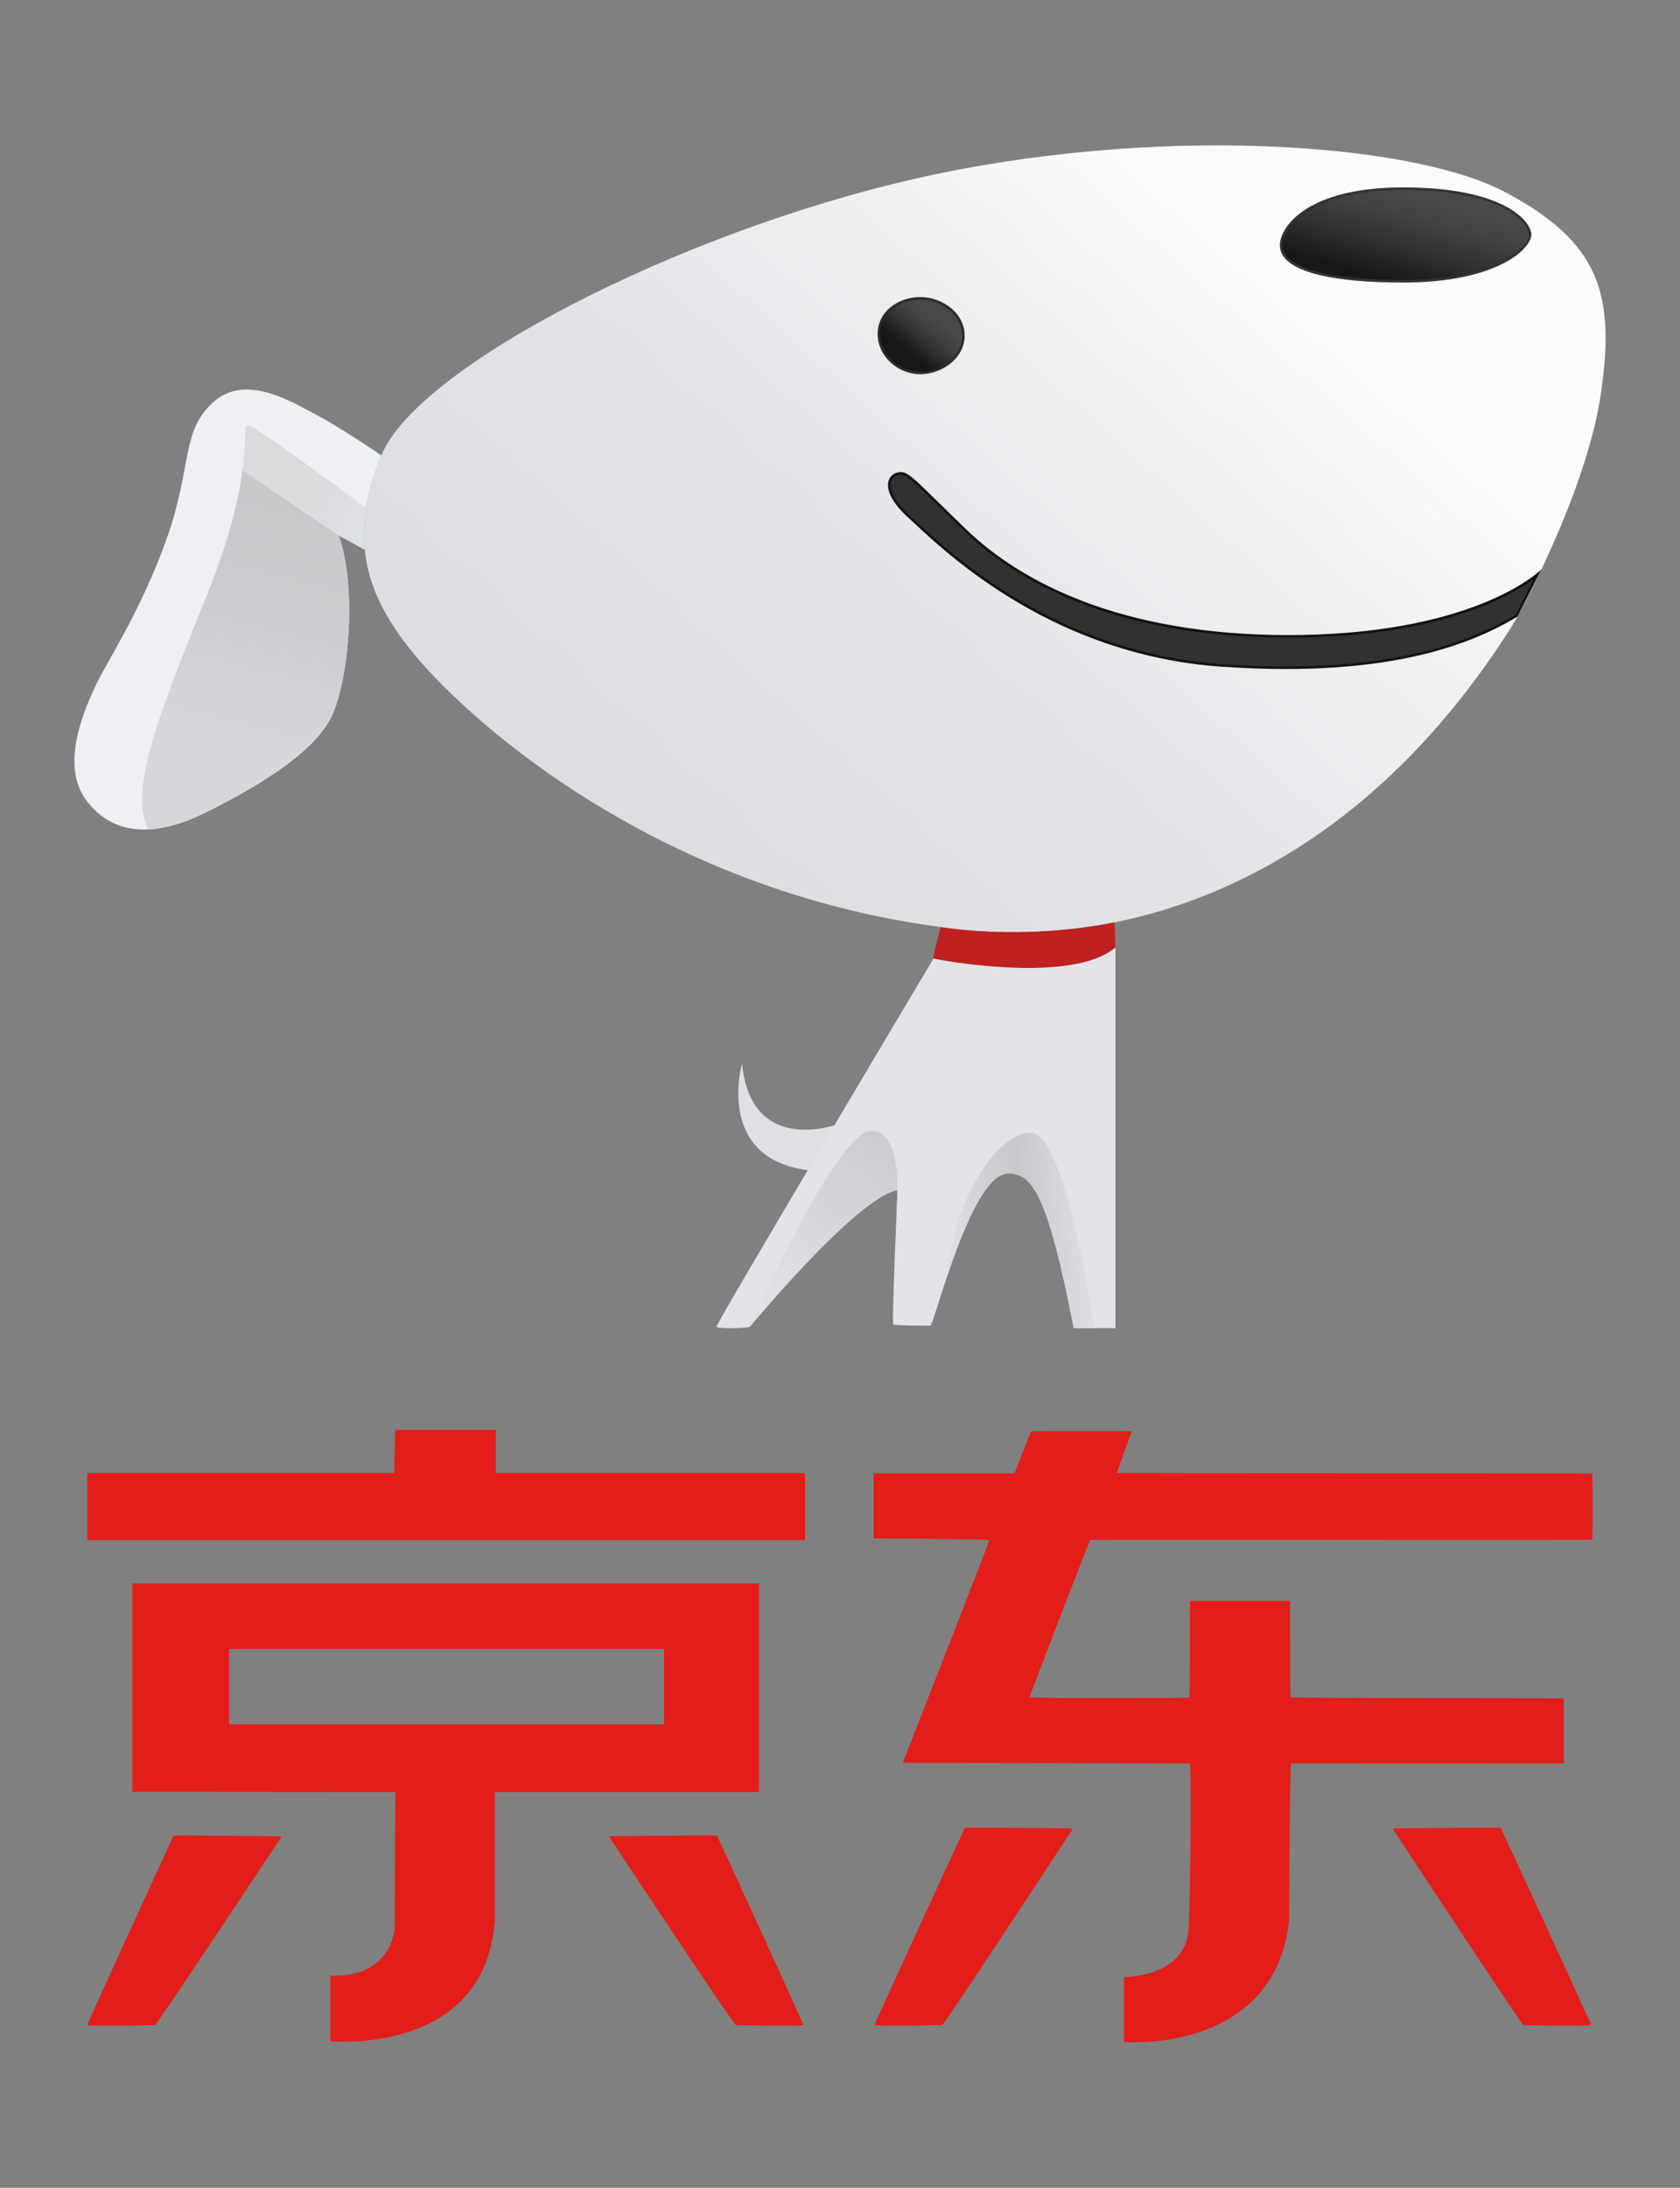 <?xml version="1.0" encoding="utf-8"?>
<!-- Generator: Adobe Illustrator 16.0.0, SVG Export Plug-In . SVG Version: 6.00 Build 0)  -->
<!DOCTYPE svg PUBLIC "-//W3C//DTD SVG 1.0//EN" "http://www.w3.org/TR/2001/REC-SVG-20010904/DTD/svg10.dtd">
<svg version="1.0" id="Layer_1" xmlns="http://www.w3.org/2000/svg" xmlns:xlink="http://www.w3.org/1999/xlink" x="0px" y="0px"
	 width="163.333px" height="212.64px" viewBox="0 0 163.333 212.64" enable-background="new 0 0 163.333 212.64"
	 xml:space="preserve">
<rect x="0" y="0" width="163.333" height="212.64" fill="#808080" stroke="none"/>
<g>
	<g>
		<path fill="#E31D1A" d="M38.259,143.165H8.547c-0.033,0-0.062,0.027-0.062,0.062v6.404c0,0.034,0.028,0.062,0.062,0.062h69.661
			c0.032,0,0.06-0.027,0.06-0.062v-6.404c0-0.034-0.028-0.062-0.06-0.062H48.272c-0.033,0-0.061-0.026-0.061-0.062v-4.072
			c0-0.034-0.028-0.062-0.062-0.062h-9.656c-0.035,0-0.062,0.024-0.063,0.059l-0.111,4.075
			C38.319,143.138,38.292,143.165,38.259,143.165z"/>
		<path fill="#E31D1A" d="M100.221,139.161l-1.57,3.979c-0.012,0.029-0.044,0.052-0.077,0.052H85.018
			c-0.045,0-0.082,0.036-0.082,0.083v6.169c0,0.044,0.029,0.081,0.075,0.081c0.975,0.005,11.15,0.062,11.176,0.167
			c0.027,0.107-7.72,19.861-8.374,21.529c-0.022,0.054,0.016,0.11,0.074,0.11c1.961,0.002,27.667,0.031,27.8,0.083
			c0.14,0.057,0.083,12.919-0.139,16.169c-0.22,3.22-3.332,4.477-6.201,4.579c-0.043,0.003-0.077,0.039-0.077,0.081v6.152
			c0,0.044,0.025,0.078,0.068,0.083c1.09,0.068,14.601,0.69,15.987-11.785c0,0,0.057-15.297,0.204-15.297
			c0.144,0,24.896-0.01,26.432-0.01c0.047,0,0.074-0.036,0.074-0.083v-6.152c0-0.046-0.027-0.083-0.074-0.083
			c-1.541-0.002-26.455-0.024-26.496-0.093c-0.039-0.071-0.046-8.403-0.046-9.299c0-0.047-0.037-0.076-0.083-0.076h-9.556
			c-0.046,0-0.083,0.029-0.083,0.076c0,0.896-0.002,9.242-0.057,9.313c-0.054,0.073-15.556,0.073-15.556-0.02
			s5.833-15.26,5.908-15.297c0.074-0.037,48.725,0.018,48.798-0.02c0.076-0.037,0.076-6.407,0-6.443
			c-0.073-0.039-46.206,0-46.206-0.057s1.445-4.038,1.425-4.046c-0.017-0.01-8.966,0-9.718,0
			C100.258,139.109,100.233,139.128,100.221,139.161z"/>
		<path fill="#E31D1A" d="M104.238,177.848c0.039-0.062-0.005-0.138-0.077-0.138c-1.344-0.015-10.303-0.122-10.355-0.054
			c-0.055,0.074-8.777,19.003-8.777,19.149s6.389,0.037,6.573,0.02C91.778,196.806,103.116,179.555,104.238,177.848z"/>
		<path fill="#E31D1A" d="M59.282,178.607c-0.041-0.061,0.003-0.137,0.076-0.137c1.345-0.015,10.302-0.122,10.355-0.054
			c0.055,0.073,8.389,18.243,8.389,18.39s-6.39,0.037-6.575,0.02C71.351,196.806,60.402,180.314,59.282,178.607z"/>
		<path fill="#E31D1A" d="M135.475,177.848c-0.039-0.062,0.005-0.138,0.076-0.138c1.344-0.015,10.303-0.122,10.354-0.054
			c0.054,0.074,8.777,19.003,8.777,19.149s-6.39,0.037-6.573,0.02C147.934,196.806,136.597,179.555,135.475,177.848z"/>
		<path fill="#E31D1A" d="M27.307,178.61c0.04-0.059-0.004-0.135-0.076-0.135c-1.344-0.015-10.302-0.122-10.354-0.054
			c-0.055,0.073-8.391,18.238-8.391,18.385s6.39,0.037,6.575,0.02C15.237,196.808,26.187,180.304,27.307,178.61z"/>
		<path fill="#E31D1A" d="M12.86,153.97v20.116c0,0.039,0.032,0.071,0.07,0.071l25.435,0.02c0.04,0,0.071,0.024,0.07,0.063
			c-0.005,0.975-0.061,12.784-0.061,13.046c0,0.274-0.309,4.913-6.185,4.741c-0.039-0.002-0.074,0.029-0.074,0.068v6.238
			c0,0.036,0.022,0.066,0.058,0.071c1.019,0.08,15.084,0.979,15.943-11.834c0-0.003,0-0.005,0-0.008v-12.318
			c0-0.039,0.032-0.068,0.07-0.068h25.533c0.039,0,0.07-0.032,0.07-0.071V153.97c0-0.039-0.031-0.071-0.07-0.071H12.93
			C12.892,153.899,12.86,153.931,12.86,153.97z M64.491,167.596H22.335c-0.039,0-0.071-0.029-0.071-0.068v-7.192
			c0-0.04,0.032-0.071,0.071-0.071h42.155c0.039,0,0.07,0.031,0.07,0.071v7.192C64.561,167.567,64.53,167.596,64.491,167.596z"/>
	</g>
	<g>
		<linearGradient id="SVGID_1_" gradientUnits="userSpaceOnUse" x1="118.628" y1="23.44" x2="37.878" y2="113.171">
			<stop  offset="0" style="stop-color:#FAFBFC"/>
			<stop  offset="0.125" style="stop-color:#F2F2F4"/>
			<stop  offset="0.4" style="stop-color:#E4E2E7"/>
			<stop  offset="0.622" style="stop-color:#DFDDE2"/>
		</linearGradient>
		<path fill="url(#SVGID_1_)" d="M155.646,38.229c-1.153,7.975-5.956,17.642-7.648,20.852c-0.339,0.665-0.715,1.316-1.116,1.943
			c-13.154,20.703-29.191,26.734-38.358,28.589c-0.062,0.013-0.112,0.025-0.175,0.038c-9.229,1.831-16.89,0.452-16.89,0.452
			c-24.765-3.285-41.88-16.689-49.053-24.138c-4.151-4.301-6.52-8.213-6.947-12.577c-0.087-0.89-0.101-1.806-0.025-2.746
			c0.038-0.389,0.088-0.79,0.151-1.204v-0.05c0.013-0.075,0.025-0.138,0.038-0.213c0.049-0.338,0.125-0.677,0.2-1.016
			c0.088-0.401,0.188-0.803,0.313-1.217c0.251-0.865,0.564-1.755,0.94-2.683c3.523-8.615,28.84-21.63,51.874-26.884
			c23.047-5.254,48.049-3.599,57.291,1.254C155.484,23.495,157.063,28.511,155.646,38.229z"/>
		<g>
			<linearGradient id="SVGID_2_" gradientUnits="userSpaceOnUse" x1="134.817" y1="30.013" x2="137.906" y2="18.656">
				<stop  offset="0.231" style="stop-color:#161718"/>
				<stop  offset="0.526" style="stop-color:#313032"/>
				<stop  offset="0.805" style="stop-color:#444244"/>
				<stop  offset="1" style="stop-color:#4B484A"/>
			</linearGradient>
			<path fill="url(#SVGID_2_)" d="M136.395,27.338c-7.635,0-11.839-1.245-11.839-3.506c0-1.425,2.175-5.491,11.839-5.491
				c10.264,0,12.362,3.527,12.362,4.472C148.756,23.972,145.713,27.338,136.395,27.338z"/>
			<path fill="#343232" d="M136.395,18.465c10.16,0,12.237,3.429,12.237,4.347c0,1.128-3.013,4.4-12.237,4.4
				c-7.445,0-11.714-1.232-11.714-3.381C124.68,22.439,126.833,18.465,136.395,18.465 M136.395,18.215
				c-9.222,0-11.964,3.788-11.964,5.616c0,2.612,5.168,3.631,11.964,3.631c9.273,0,12.487-3.352,12.487-4.65
				C148.881,21.515,146.242,18.215,136.395,18.215L136.395,18.215z"/>
		</g>
		<g>
			<path fill="#333030" d="M125.007,64.898c-2.001,0-4.117-0.078-6.289-0.23c-16.035-1.128-26.338-10.735-29.725-13.892
				c-0.238-0.222-0.445-0.415-0.621-0.575c-2.017-1.831-1.98-2.99-1.871-3.403c0.102-0.385,0.392-0.666,0.776-0.751
				c0.118-0.026,0.214-0.039,0.303-0.039c0.601,0,1.22,0.607,3.522,2.864c0.732,0.718,1.635,1.603,2.761,2.688
				c4.871,4.693,14.267,10.288,31.362,10.288c0.47,0,0.945-0.004,1.426-0.013c14.447-0.263,21.077-4.621,22.82-6l-2.044,4.037
				C143.79,62,137.449,64.898,125.007,64.898C125.007,64.898,125.007,64.898,125.007,64.898z"/>
			<path fill="#161313" d="M87.581,46.134L87.581,46.134c0.55,0,1.219,0.656,3.436,2.828c0.732,0.718,1.635,1.603,2.762,2.688
				c4.888,4.709,14.311,10.323,31.449,10.323c0.471,0,0.946-0.004,1.428-0.013c13.589-0.247,20.175-3.999,22.446-5.669l-1.751,3.458
				c-3.683,2.168-10,5.024-22.342,5.024c-1.998,0-4.111-0.077-6.28-0.23c-15.991-1.125-26.27-10.709-29.648-13.859
				c-0.238-0.222-0.446-0.416-0.622-0.575c-1.966-1.785-1.938-2.888-1.834-3.279c0.091-0.344,0.34-0.585,0.682-0.661
				C87.414,46.145,87.501,46.134,87.581,46.134 M87.581,45.884c-0.106,0-0.213,0.016-0.33,0.042
				c-1.058,0.235-1.724,1.861,1.038,4.369c2.763,2.508,13.251,13.291,30.42,14.499c2.255,0.159,4.352,0.23,6.298,0.23
				c12.796,0,19.167-3.105,22.532-5.096l2.328-4.596c0,0-5.976,6.065-23.217,6.378c-0.48,0.009-0.954,0.013-1.423,0.013
				c-16.377,0-26.076-5.244-31.275-10.253C89.193,46.886,88.435,45.884,87.581,45.884L87.581,45.884z"/>
		</g>
		<g>
			<linearGradient id="SVGID_3_" gradientUnits="userSpaceOnUse" x1="86.833" y1="35.76" x2="93.244" y2="28.176">
				<stop  offset="0.226" style="stop-color:#161718"/>
				<stop  offset="0.39" style="stop-color:#313032"/>
				<stop  offset="0.546" style="stop-color:#444244"/>
				<stop  offset="0.655" style="stop-color:#4B484A"/>
			</linearGradient>
			<path fill="url(#SVGID_3_)" d="M89.452,36.246c-2.17,0-4.003-1.737-4.003-3.793c0-2.162,2.048-3.454,4.028-3.454
				c2.021,0,4.186,1.456,4.186,3.624S91.485,36.246,89.452,36.246z"/>
			<path fill="#2D2B2B" d="M89.477,29.124c1.961,0,4.061,1.406,4.061,3.499s-2.113,3.499-4.086,3.499
				c-2.102,0-3.878-1.68-3.878-3.668C85.574,30.369,87.558,29.124,89.477,29.124 M89.477,28.874c-2.164,0-4.153,1.415-4.153,3.579
				c0,2.164,1.963,3.918,4.128,3.918c2.164,0,4.336-1.584,4.336-3.749S91.642,28.874,89.477,28.874L89.477,28.874z"/>
		</g>
		<path fill="#BE2120" d="M108.45,92.084c-4.276,3.687-17.579,1.155-17.692,1.079c-0.112-0.075,0.702-3.06,0.702-3.06
			s7.661,1.379,16.89-0.452L108.45,92.084z"/>
		<path fill="#DFDFE5" d="M81.379,109.281c0,0-8.373,3.122-9.235-5.93c0,0-2.665,9.208,6.387,10.384L81.379,109.281z"/>
		<path fill="#EFF0F4" d="M37.078,44.26c-0.376,0.927-0.689,1.818-0.94,2.683c-0.125,0.414-0.226,0.815-0.313,1.217
			c-0.076,0.338-0.151,0.677-0.2,1.016c-0.013,0.075-0.025,0.138-0.038,0.213v0.05c-0.063,0.414-0.113,0.815-0.151,1.204
			c-0.075,0.94-0.062,1.856,0.025,2.746l-0.012,0.025l-2.521-1.367c1.718,4.752,1.091,13.429-0.577,17.342
			c-1.68,3.924-8.263,7.573-12.539,9.667c-1.843,0.902-3.687,1.479-5.404,1.555c-2.27,0.112-4.338-0.652-5.931-2.709
			c-2.833-3.598-0.063-9.341,0.878-11.385c0.94-2.032,4.338-7.11,6.847-14.145c2.508-7.046,1.366-10.521,4.602-13.342
			s7.837,0.214,9.981,1.304C32.927,41.439,37.078,44.26,37.078,44.26z"/>
		<linearGradient id="SVGID_4_" gradientUnits="userSpaceOnUse" x1="23.588" y1="70.941" x2="32.366" y2="36.73">
			<stop  offset="0" style="stop-color:#D7D7DB"/>
			<stop  offset="0.306" style="stop-color:#CDCDD1"/>
			<stop  offset="0.64" style="stop-color:#C9C9CC"/>
		</linearGradient>
		<path fill="url(#SVGID_4_)" d="M32.99,52.223c1.643,4.777,1.003,13.304-0.64,17.166c-1.68,3.924-8.263,7.573-12.539,9.667
			c-1.843,0.902-3.687,1.479-5.404,1.555c-1.881-3.586,0.815-10.759,5.605-22.507c2.333-5.718,3.223-9.756,3.561-12.427l9.354,6.37
			C32.952,52.109,32.965,52.16,32.99,52.223z"/>
		<polygon fill="#D7D7DA" points="33.065,52.122 35.46,53.388 35.448,53.414 		"/>
		<path fill="#D7D7DA" d="M35.585,49.388v0.05l-0.702-0.577C35.322,49.188,35.585,49.388,35.585,49.388z"/>
		<path fill="#E3E3E8" d="M108.45,92.084v37.003h-4.063c-2.558-13.178-4.063-15.034-6.382-15.034c-2.283,0-4.552,5.881-6.006,10.231
			c-0.84,2.546-1.417,4.564-1.555,4.564c-0.364,0-3.448,0-3.599-0.113c-0.113-0.063,0.138-6.532,0.301-10.345v-0.024
			c0.05-1.217,0.087-2.157,0.1-2.521c0.012-0.087-0.063-0.175-0.15-0.148c-4.063,1.04-13.756,12.752-14.194,13.24
			c-0.013,0.013-0.013,0.013-0.013,0.013c-0.163,0.162-3.135,0.213-3.235,0c0-0.401,21.104-35.787,21.104-35.787
			C90.871,93.239,104.174,95.771,108.45,92.084z"/>
		<linearGradient id="SVGID_5_" gradientUnits="userSpaceOnUse" x1="76.106" y1="127.379" x2="88.961" y2="108.914">
			<stop  offset="0" style="stop-color:#E0E0E6"/>
			<stop  offset="0.741" style="stop-color:#D0D0D4"/>
			<stop  offset="1" style="stop-color:#C9C9CD"/>
		</linearGradient>
		<path fill="url(#SVGID_5_)" d="M87.146,118.367c0.05-1.217,0.087-2.157,0.1-2.521c0.012-0.087-0.063-0.175-0.15-0.148
			c-4.063,1.04-13.756,12.752-14.194,13.24c0.25-0.577,8.401-18.847,11.737-19.009C87.247,109.815,87.485,114.542,87.146,118.367z"
			/>
		<linearGradient id="SVGID_6_" gradientUnits="userSpaceOnUse" x1="92.015" y1="120.019" x2="106.436" y2="119.468">
			<stop  offset="0" style="stop-color:#E0E0E6"/>
			<stop  offset="0.286" style="stop-color:#CFCFD4"/>
			<stop  offset="0.491" style="stop-color:#C9C9CD"/>
			<stop  offset="1" style="stop-color:#DFDFE5"/>
		</linearGradient>
		<path fill="url(#SVGID_6_)" d="M106.431,129.087h-2.043c-2.558-13.178-4.063-15.034-6.382-15.034
			c-2.283,0-4.552,5.881-6.006,10.231c0.89-8.765,5.417-14.332,8.313-14.194C103.609,110.241,106.431,129.087,106.431,129.087z"/>
		<linearGradient id="SVGID_7_" gradientUnits="userSpaceOnUse" x1="35.142" y1="50.286" x2="27.383" y2="46.054">
			<stop  offset="0" style="stop-color:#DFE0E5"/>
			<stop  offset="0.254" style="stop-color:#DDDDE1"/>
			<stop  offset="0.816" style="stop-color:#DBDADC"/>
		</linearGradient>
		<path fill="url(#SVGID_7_)" d="M35.46,53.388l-2.395-1.266l-0.139-0.075l-9.354-6.37c0.389-2.997,0.113-4.288,0.477-4.338
			c0.589-0.101,8.414,5.718,10.834,7.523l0.702,0.577c-0.063,0.414-0.113,0.815-0.151,1.204
			C35.359,51.583,35.373,52.498,35.46,53.388z"/>
		<path fill="#D7D7DA" d="M35.585,49.438l-0.125,3.95c-0.087-0.89-0.101-1.806-0.025-2.746
			C35.473,50.253,35.523,49.853,35.585,49.438z"/>
	</g>
</g>
</svg>
